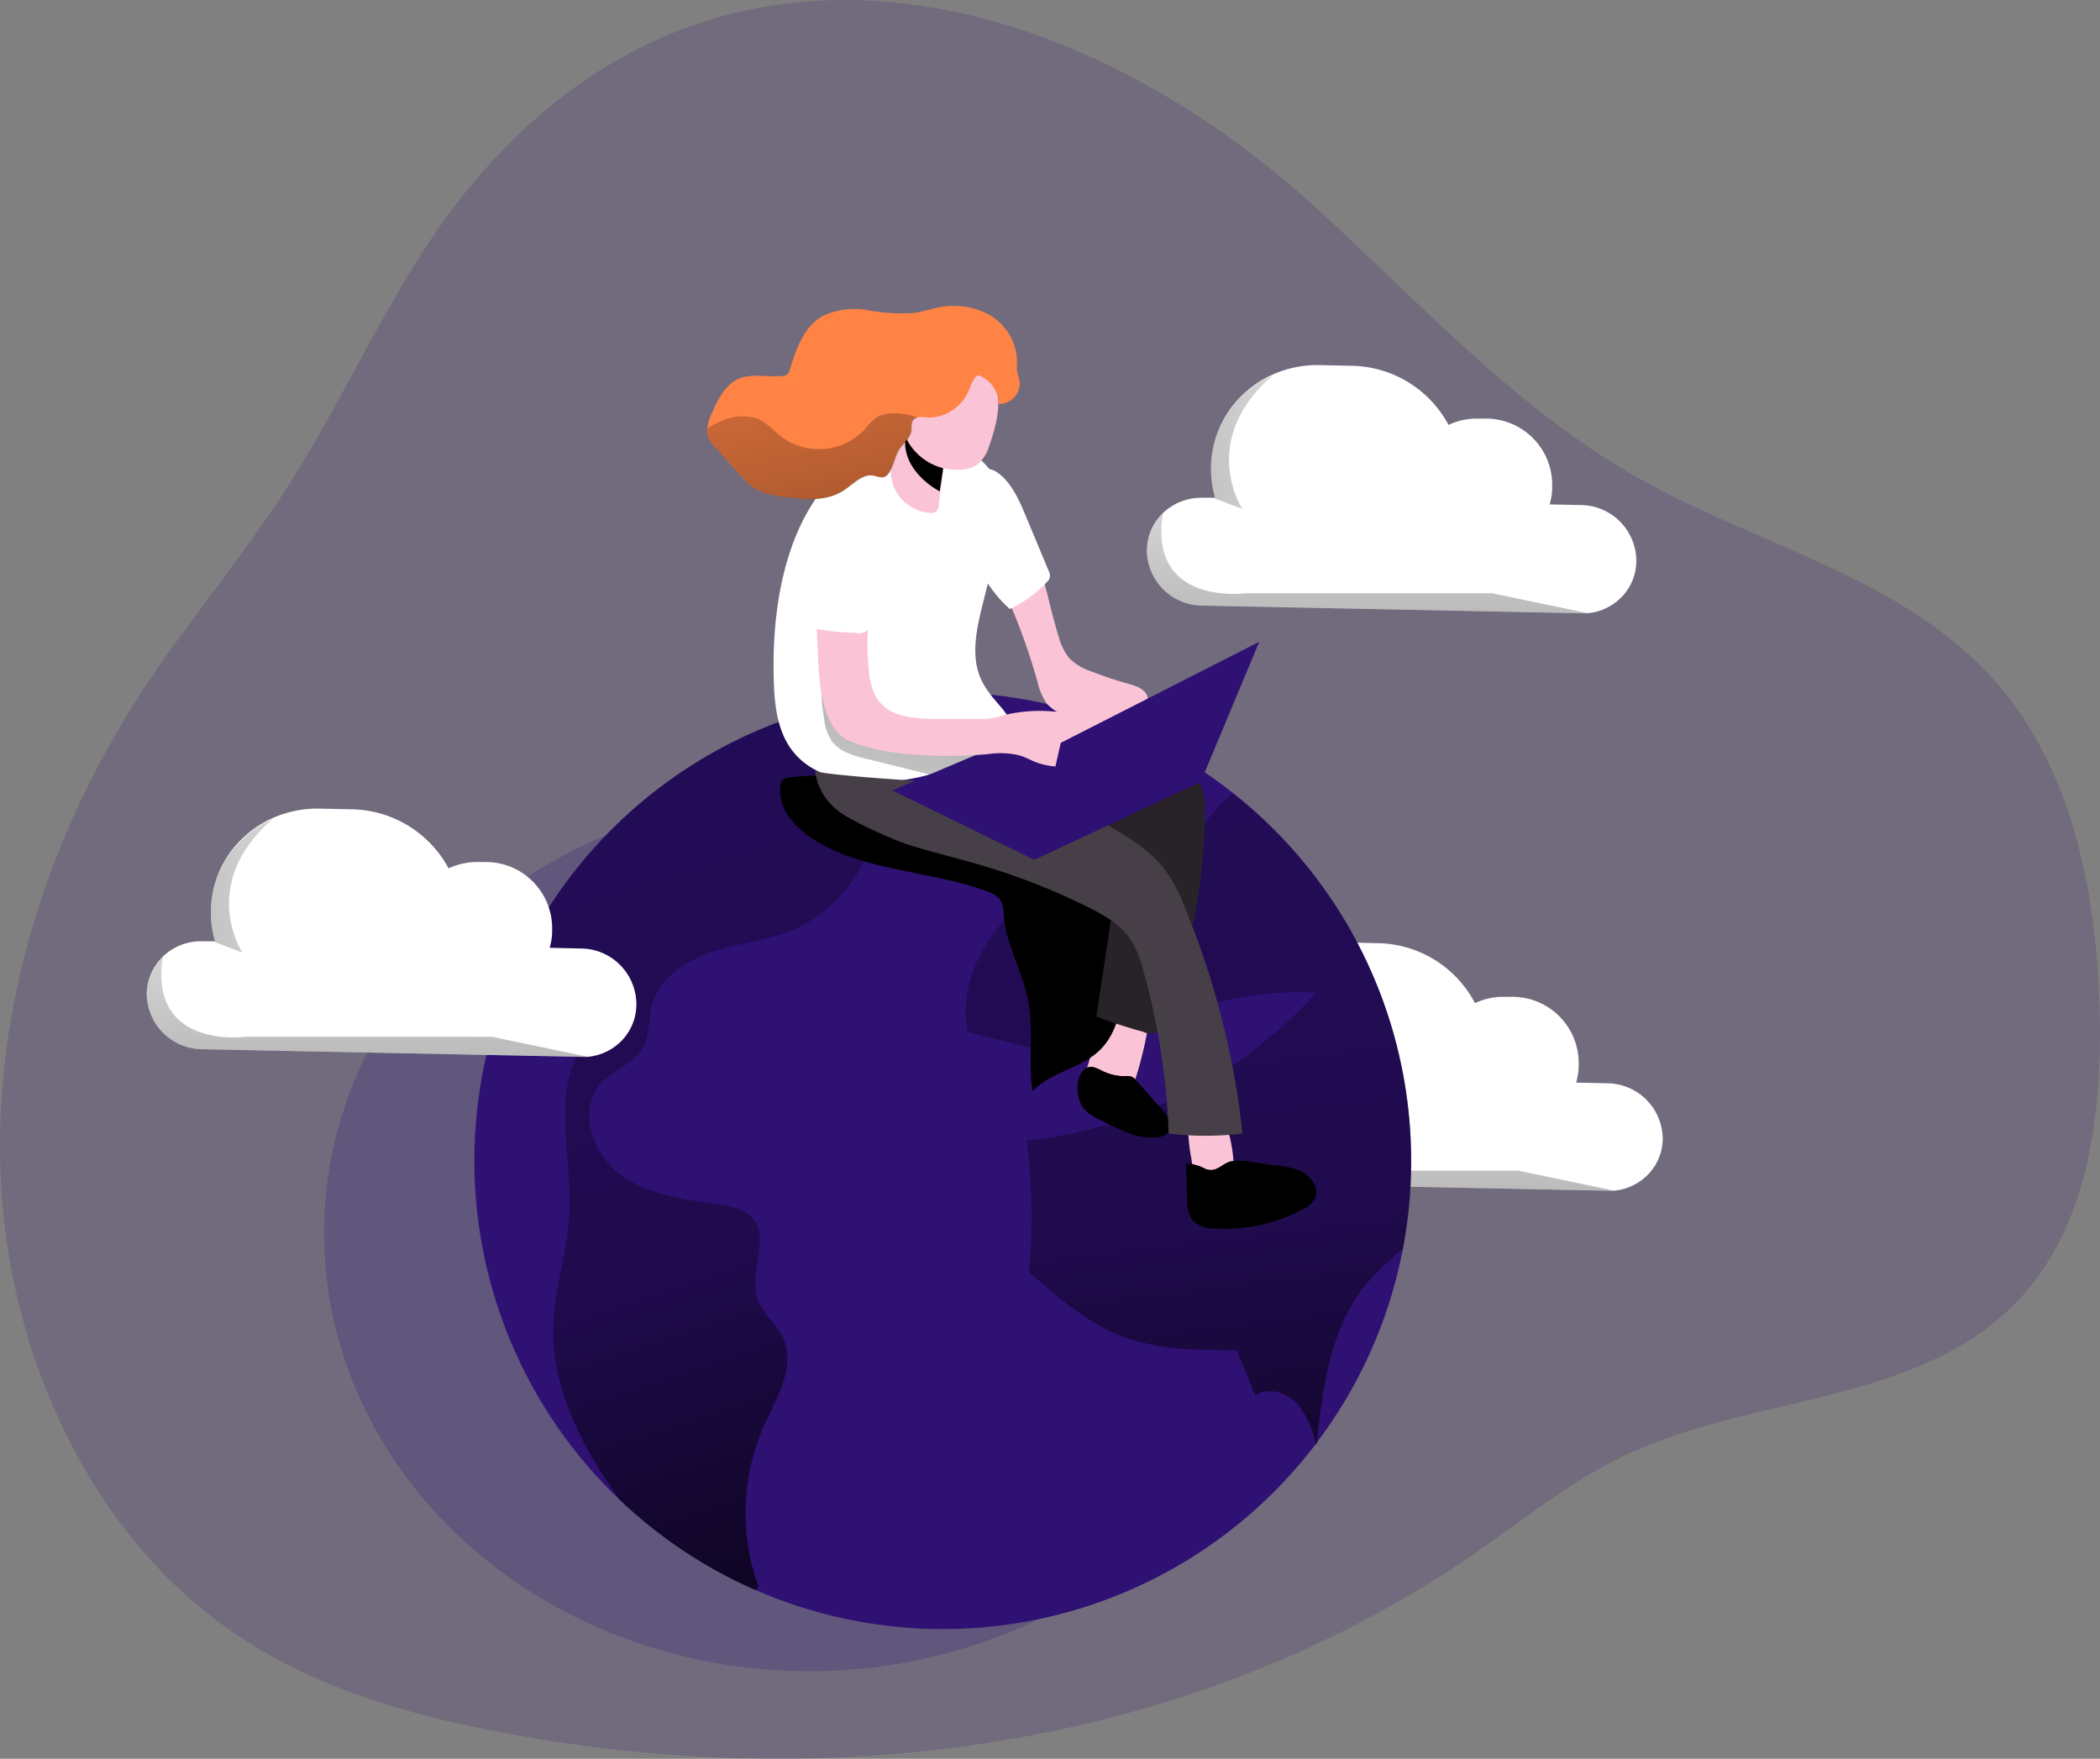 <svg xmlns="http://www.w3.org/2000/svg" xmlns:xlink="http://www.w3.org/1999/xlink" width="327.167" height="274" viewBox="0 0 327.167 274">
  <rect x="0" y="0" width="327.167" height="274" fill="#808080" stroke="none"/>
  <defs>
    <linearGradient id="linear-gradient" x1="0.535" y1="2.693" x2="0.457" y2="-1.742" gradientUnits="objectBoundingBox">
      <stop offset="0.01"/>
      <stop offset="0.13" stop-opacity="0.69"/>
      <stop offset="0.25" stop-opacity="0.322"/>
      <stop offset="1" stop-opacity="0"/>
    </linearGradient>
    <linearGradient id="linear-gradient-2" x1="-2.748" y1="1.259" x2="3.502" y2="-0.097" xlink:href="#linear-gradient"/>
    <linearGradient id="linear-gradient-3" x1="0.67" y1="1.411" x2="0.229" y2="-1.773" xlink:href="#linear-gradient"/>
    <linearGradient id="linear-gradient-4" x1="0.608" y1="1.742" x2="0.247" y2="-2.614" xlink:href="#linear-gradient"/>
    <linearGradient id="linear-gradient-5" x1="65.003" y1="0.214" x2="66.583" y2="1.247" xlink:href="#linear-gradient"/>
    <linearGradient id="linear-gradient-6" x1="44.659" y1="1.65" x2="45.314" y2="-1.164" xlink:href="#linear-gradient"/>
    <linearGradient id="linear-gradient-7" x1="18.062" y1="-0.458" x2="19.596" y2="1.916" xlink:href="#linear-gradient"/>
    <linearGradient id="linear-gradient-8" x1="1.107" y1="-1.085" x2="-0.786" y2="3.452" xlink:href="#linear-gradient"/>
    <linearGradient id="linear-gradient-9" x1="168.944" y1="-0.351" x2="170.783" y2="1.967" xlink:href="#linear-gradient"/>
    <linearGradient id="linear-gradient-10" x1="0.535" y1="2.695" x2="0.457" y2="-1.744" xlink:href="#linear-gradient"/>
    <linearGradient id="linear-gradient-11" x1="-2.746" y1="1.258" x2="3.506" y2="-0.097" xlink:href="#linear-gradient"/>
    <linearGradient id="linear-gradient-12" x1="0.535" y1="2.694" x2="0.457" y2="-1.744" xlink:href="#linear-gradient"/>
    <linearGradient id="linear-gradient-13" x1="-2.745" y1="1.259" x2="3.506" y2="-0.097" xlink:href="#linear-gradient"/>
    <linearGradient id="linear-gradient-14" x1="1.43" y1="1.994" x2="-0.71" y2="-2.009" xlink:href="#linear-gradient"/>
  </defs>
  <g id="World_wide_web_Monochromatic" data-name="World wide web_Monochromatic" transform="translate(0.007 -0.004)">
    <path id="Path_11156" data-name="Path 11156" d="M94.4,33.553C83.215,47.334,76.247,64.468,66.6,79.521c-7.134,11.248-15.838,21.32-23.091,32.52-14.459,22.306-23.186,49.5-21.593,76.669s14.269,53.994,35.4,68.869c12.972,9.144,28.323,13.484,43.59,16.3,51.4,9.512,106.729,2.188,150.652-28.145,7.539-5.208,14.756-11.082,22.937-15.03,21.01-10.154,48.263-7.8,63.495-26.444,9.168-11.225,11.189-27.277,10.88-42.247-.369-17.978-3.888-36.86-14.839-50.344-14.269-17.681-37.574-22.413-56.86-33.293-18.8-10.547-33.959-27.134-50.106-41.949C188.219.771,132.334-13.165,94.4,33.553Z" transform="translate(-21.74 -3.78)" fill="#2f1073" opacity="0.18" style="isolation: isolate"/>
    <path id="Path_11157" data-name="Path 11157" d="M251.717,157.781a8.038,8.038,0,0,1-2.533,5.874,8.43,8.43,0,0,1-5.03,2.283,6.253,6.253,0,0,1-1.058,0l-59.06-1.189a8.692,8.692,0,0,1-8.6-8.549,8.085,8.085,0,0,1,2.509-5.886,8.644,8.644,0,0,1,6.088-2.378h2.009a16.457,16.457,0,0,1-.63-4.483,15.921,15.921,0,0,1,4.97-11.581,16.467,16.467,0,0,1,4.756-3.175,17.181,17.181,0,0,1,7.229-1.427l5.018.107a17.431,17.431,0,0,1,15.089,9.346,10.214,10.214,0,0,1,4.637-.987h1.3a10.321,10.321,0,0,1,10.214,10.143v.488a9.513,9.513,0,0,1-.4,2.735l4.887.1A8.728,8.728,0,0,1,251.717,157.781Z" transform="translate(7.317 19.564)" fill="#fff"/>
    <path id="Path_11158" data-name="Path 11158" d="M244.155,162.274a6.253,6.253,0,0,1-1.058,0l-59.06-1.189a8.692,8.692,0,0,1-8.6-8.549,8.085,8.085,0,0,1,2.509-5.886c-2.378,14.59,12.9,12.5,12.9,12.5h38.37Z" transform="translate(7.317 23.228)" fill="url(#linear-gradient)"/>
    <path id="Path_11159" data-name="Path 11159" d="M188.783,149.448l-4.292-1.629a16.456,16.456,0,0,1-.63-4.483,15.921,15.921,0,0,1,4.97-11.581,16.468,16.468,0,0,1,4.756-3.175C181.708,138.758,188.783,149.448,188.783,149.448Z" transform="translate(8.909 19.812)" fill="url(#linear-gradient-2)"/>
    <ellipse id="Ellipse_282" data-name="Ellipse 282" cx="75.552" cy="68.239" rx="75.552" ry="68.239" transform="translate(50.488 123.886)" fill="#2f1073" opacity="0.23" style="isolation: isolate"/>
    <path id="Path_11160" data-name="Path 11160" d="M229.835,167.452a72.686,72.686,0,0,1-14.685,43.9h0l-.155.214a72.972,72.972,0,1,1,14.839-44.113Z" transform="translate(-9.991 13.365)" fill="#2f1073"/>
    <path id="Path_11161" data-name="Path 11161" d="M132.232,131.418c-4.007,1.653-8.43,2.045-12.544,3.4s-8.24,4.09-9.3,8.323c-.547,2.128-.262,4.495-1.308,6.421-1.391,2.592-4.649,3.567-6.623,5.707-3.757,4.138-1.284,11.236,3.306,14.435s10.452,3.686,15.945,4.625a7.55,7.55,0,0,1,4.114,1.629c3.2,3.056-.345,8.585,1.011,12.794.761,2.378,3.008,4.007,4.031,6.29,1.962,4.352-1.011,9.156-2.973,13.508A33.555,33.555,0,0,0,127,233.664a4.9,4.9,0,0,1-.452.559,73.5,73.5,0,0,1-21.177-14.1c-6.028-8.454-10.8-17.669-10.3-27.8.273-5.493,2.1-10.8,2.449-16.266.571-8.882-2.64-18.525,1.712-26.278,2.378-4.292,7.015-9,4.423-13.163-4.578.666-9.512.773-13.71-.82A73.007,73.007,0,0,1,144.86,95.2C149.378,108.113,145.787,125.711,132.232,131.418Z" transform="translate(-8.844 13.502)" fill="url(#linear-gradient-3)"/>
    <path id="Path_11162" data-name="Path 11162" d="M217.66,164.937a72.83,72.83,0,0,1-1.3,13.757,49.489,49.489,0,0,0-5.434,5.149c-5.767,6.754-7.015,16.123-7.955,24.97h0a1.755,1.755,0,0,1-.059.559.481.481,0,0,0-.1-.345,14.685,14.685,0,0,0-2.889-6.219c-1.641-1.772-4.554-2.652-6.552-1.26q-1.427-3.567-2.866-7.075c-5.945,0-12.081,0-17.669-2.1s-10.214-6.135-14.685-10.071a98.225,98.225,0,0,0-.38-20.475A71.057,71.057,0,0,0,202.9,138.743a51.557,51.557,0,0,0-29.726,7.669c-1.9,1.189-3.829,2.521-6.052,2.711a13.079,13.079,0,0,1-4.162-.571l-14.376-3.65c-1.8-9.251,4.613-18.537,12.854-23.115,6.183-3.424,13.686-2.759,19.619-5.755,4.067-2.045,5.256-5.624,8.811-8.252h.071a72.841,72.841,0,0,1,27.717,57.157Z" transform="translate(2.184 15.88)" fill="url(#linear-gradient-4)"/>
    <path id="Path_11163" data-name="Path 11163" d="M164.327,145.154c-.428,1.4-.832,3.044,0,4.221a3.567,3.567,0,0,0,1.558,1.106,4.269,4.269,0,0,0,4.435-.464,5.755,5.755,0,0,0,1.344-2.521,58.63,58.63,0,0,0,2.378-10.475,1.89,1.89,0,0,0,0-1,1.7,1.7,0,0,0-.844-.761c-1.891-1.011-4.851-1.819-5.945.416C165.908,138.555,165.278,142.11,164.327,145.154Z" transform="translate(5.125 20.883)" fill="#fbc4d6"/>
    <path id="Path_11164" data-name="Path 11164" d="M170.218,145.019a2.664,2.664,0,0,1,1.189.107,2.093,2.093,0,0,1,.666.583l4.1,4.6c.8.892,1.629,2.117,1.07,3.175a2.378,2.378,0,0,1-1.76,1.046,10.428,10.428,0,0,1-5.755-1.13c-1.26-.547-2.509-1.189-3.734-1.784a6.16,6.16,0,0,1-2.319-1.831c-.939-1.427-1.189-4.851.452-5.945.844-.535,1.581-.155,2.378.214A7.907,7.907,0,0,0,170.218,145.019Z" transform="translate(4.953 22.647)" fill="#2f1073"/>
    <path id="Path_11165" data-name="Path 11165" d="M184.5,157.839a1.76,1.76,0,0,1-.083.785,1.558,1.558,0,0,1-.594.583,5.089,5.089,0,0,1-2.64.892,3.068,3.068,0,0,1-2.485-1.118,5.113,5.113,0,0,1-.773-2.295,26.7,26.7,0,0,1-.511-5.327.737.737,0,0,1,.7-.88c1.474-.309,4.411-1.082,5.16.725a21,21,0,0,1,1.225,6.635Z" transform="translate(7.687 23.87)" fill="#fbc4d6"/>
    <path id="Path_11166" data-name="Path 11166" d="M190.792,156.563a14.03,14.03,0,0,1,3.722.713,4.625,4.625,0,0,1,2.711,2.485,2.568,2.568,0,0,1,.083,1.784,3.841,3.841,0,0,1-2.021,1.914,25.779,25.779,0,0,1-13.769,2.961,4.756,4.756,0,0,1-3.341-1.189,5.232,5.232,0,0,1-.88-3.341l-.166-5.589a6.956,6.956,0,0,1,3.068.868c1.76.595,2.449-.832,3.9-1.189C185.988,155.54,188.866,156.373,190.792,156.563Z" transform="translate(7.637 24.968)" fill="#2f1073"/>
    <path id="Path_11167" data-name="Path 11167" d="M170.218,145.019a2.664,2.664,0,0,1,1.189.107,2.093,2.093,0,0,1,.666.583l4.1,4.6c.8.892,1.629,2.117,1.07,3.175a2.378,2.378,0,0,1-1.76,1.046,10.428,10.428,0,0,1-5.755-1.13c-1.26-.547-2.509-1.189-3.734-1.784a6.16,6.16,0,0,1-2.319-1.831c-.939-1.427-1.189-4.851.452-5.945.844-.535,1.581-.155,2.378.214A7.907,7.907,0,0,0,170.218,145.019Z" transform="translate(4.953 22.647)" fill="url(#linear-gradient-5)"/>
    <path id="Path_11168" data-name="Path 11168" d="M190.792,156.563a14.03,14.03,0,0,1,3.722.713,4.625,4.625,0,0,1,2.711,2.485,2.568,2.568,0,0,1,.083,1.784,3.841,3.841,0,0,1-2.021,1.914,25.779,25.779,0,0,1-13.769,2.961,4.756,4.756,0,0,1-3.341-1.189,5.232,5.232,0,0,1-.88-3.341l-.166-5.589a6.956,6.956,0,0,1,3.068.868c1.76.595,2.449-.832,3.9-1.189C185.988,155.54,188.866,156.373,190.792,156.563Z" transform="translate(7.637 24.968)" fill="url(#linear-gradient-6)"/>
    <path id="Path_11169" data-name="Path 11169" d="M133.109,105.552a37.694,37.694,0,0,0-7.681.119,1.95,1.95,0,0,0-.939.3,1.665,1.665,0,0,0-.523,1.189c-.357,3.448,2.378,6.445,5.327,8.264,7.978,4.946,18.038,4.756,26.849,7.99a4.043,4.043,0,0,1,2.128,1.391,5.006,5.006,0,0,1,.523,2.378c.392,4.649,2.973,8.835,3.829,13.412s-.059,9.37.642,13.983c2.889-3.08,7.812-3.567,10.7-6.611,2.711-2.806,3.246-6.992,3.65-10.868l1.094-10.63a3.258,3.258,0,0,0-1.926-3.853C163.774,114.209,148.531,106.884,133.109,105.552Z" transform="translate(-2.42 15.432)" fill="url(#linear-gradient-7)"/>
    <path id="Path_11170" data-name="Path 11170" d="M180.66,105.711a6.766,6.766,0,0,1,3.222,1.629,6.516,6.516,0,0,1,1.189,4.471,90.688,90.688,0,0,1-6.29,32.96,2.271,2.271,0,0,1-3.317,1.772,74.908,74.908,0,0,1-7.3-2.378l3.234-21.4a2.972,2.972,0,0,0-.1-1.8,2.9,2.9,0,0,0-.975-1,86,86,0,0,0-11.653-7.134c-3.246-1.641-6.968-3.567-7.848-7.039a3.864,3.864,0,0,1,.642-3.508,5.72,5.72,0,0,1,1.784-1.189c2.152-1.058,4.863-2.378,7.336-2.164,1.986.2,2.747,1.344,4.4,2.188C169.578,103.4,175.678,104.261,180.66,105.711Z" transform="translate(2.632 14.203)" fill="#282328"/>
    <path id="Path_11171" data-name="Path 11171" d="M158.972,78.193c1.593,4.388,2.378,9.037,3.781,13.472a8.668,8.668,0,0,0,1.617,3.222,8.918,8.918,0,0,0,3.567,2.093q2.794,1.082,5.684,1.891c1.284.345,2.818.939,2.961,2.247a2.378,2.378,0,0,1-.262,1.26,5.945,5.945,0,0,1-4.946,3.032,16,16,0,0,1-5.945-.975,8.93,8.93,0,0,1-4.566-2.461,9.667,9.667,0,0,1-1.463-3.448,98.107,98.107,0,0,0-8.074-19.952,22.592,22.592,0,0,1-2.378-5.351c-.785-3.282-.8-11.058,2.592-8.2C154.275,67.325,157.771,74.935,158.972,78.193Z" transform="translate(2.228 7.679)" fill="#fbc4d6"/>
    <path id="Path_11172" data-name="Path 11172" d="M150.807,112.509a48.325,48.325,0,0,0,5.838-2.723c7.134-3.948,1.3-5.886-1.082-10.63-1.7-3.365-1.011-7.4-.131-11.046,1.558-6.421,3.638-13.079,2.14-19.488a7.491,7.491,0,0,0-1.189-2.9,8.193,8.193,0,0,0-1.5-1.439,16.171,16.171,0,0,0-5.113-2.984c-3.567-1.189-7.61-.321-11,1.379-13.317,6.682-16.159,23.555-15.624,37.051.143,3.745.725,7.705,3.139,10.571s5.826,3.96,9.322,4.388a31.759,31.759,0,0,0,15.2-2.176Z" transform="translate(-2.579 6.989)" fill="#fff"/>
    <path id="Path_11173" data-name="Path 11173" d="M129.766,99.051a8,8,0,0,0,1.189,3.567c1.189,1.677,3.377,2.295,5.386,2.782l9.049,2.235a11.891,11.891,0,0,0,3.4.511c2.473-.119,4.6-1.7,6.564-3.222a5.03,5.03,0,0,0,1.284-1.272c-4.994-.476-9.976-.975-14.946-1.7-2.925-.428-6.017-1.023-8.169-3.032a10.25,10.25,0,0,1-2.473-3.912c-.357-.916-.523-3.246-1.558-3.448a26.778,26.778,0,0,0,.273,7.491Z" transform="translate(-1.396 12.814)" fill="url(#linear-gradient-8)"/>
    <path id="Path_11174" data-name="Path 11174" d="M145.906,72.62a1.415,1.415,0,0,1-.416,1,1.284,1.284,0,0,1-.82.166,6.528,6.528,0,0,1-6.112-7.717,32.892,32.892,0,0,1,1.046-3.329c.63-2.235.523-4.756,1.938-6.6a73.919,73.919,0,0,0,4.185,8.157,4.423,4.423,0,0,1,.785,3.722Z" transform="translate(0.324 6.118)" fill="#fbc4d6"/>
    <path id="Path_11175" data-name="Path 11175" d="M146.253,66.229l-.535,3.567s-6.124-3.032-5.327-8.656S146.253,66.229,146.253,66.229Z" transform="translate(0.678 6.754)" fill="url(#linear-gradient-9)"/>
    <path id="Path_11176" data-name="Path 11176" d="M153.578,64.843a5.648,5.648,0,0,1-1.9,2.9,4.281,4.281,0,0,1-1.451.63,8.787,8.787,0,0,1-9.358-4.364,12.854,12.854,0,0,1-.5-10.7,7.5,7.5,0,0,1,3.567-4.411,6.124,6.124,0,0,1,5.755.678A14.019,14.019,0,0,1,154.7,55.9C155.564,58.505,154.47,62.358,153.578,64.843Z" transform="translate(0.511 4.668)" fill="#fbc4d6"/>
    <path id="Path_11177" data-name="Path 11177" d="M182.524,119.57A23.175,23.175,0,0,1,186.092,126a128.013,128.013,0,0,1,9.025,35.3,46.5,46.5,0,0,1-11.5,0,107.682,107.682,0,0,0-3.936-25.327,16.362,16.362,0,0,0-2.081-5.018c-1.7-2.461-4.495-3.888-7.134-5.22a105.207,105.207,0,0,0-19.274-7.134c-2.806-.773-5.636-1.486-8.395-2.378-2.319-.785-8.823-3.662-10.7-5.22a9.168,9.168,0,0,1-3.567-6.242c0,.618,18.121,1.855,19.417,1.712,4.364-.464,9.512-2.961,13.817-1.189,3.365,1.379,6.445,4.257,9.512,6.242C175,113.863,179.54,116.122,182.524,119.57Z" transform="translate(-1.551 15.29)" fill="#473f47"/>
    <path id="Path_11178" data-name="Path 11178" d="M139.016,116.117,116.9,105.309l25.933-11,22.128,9.667Z" transform="translate(22.1 17.828)" fill="#2f1073"/>
    <path id="Path_11179" data-name="Path 11179" d="M128.982,74.64a9,9,0,0,1-.155,1.189c-.654,6.088-.059,12.057.166,18.109.143,3.745.63,10.88,4.613,12.794,7.443,3.567,21.807,2.212,21.807,2.212a12.651,12.651,0,0,1,5.006.2c.892.273,1.712.737,2.58,1.07,3.139,1.189,6.647.595,9.952,0a4.257,4.257,0,0,0,1.617-.535,2.937,2.937,0,0,0,.273-4.114,7.55,7.55,0,0,0-4-2.2,23.638,23.638,0,0,0-12.913-.5,14.413,14.413,0,0,1-1.665.452,11.212,11.212,0,0,1-2,.143h-5.065c-5.826,0-11.32.071-12.2-6.742a37,37,0,0,1-.19-7.61c.345-4.578,1.546-9.12,1.3-13.7a9.084,9.084,0,0,0-1.058-4.162,4.233,4.233,0,0,0-3.5-2.212,4.364,4.364,0,0,0-3.567,2.378A9.513,9.513,0,0,0,128.982,74.64Z" transform="translate(-1.551 8.556)" fill="#fbc4d6"/>
    <path id="Path_11180" data-name="Path 11180" d="M170.553,84.1,139.638,99.831,135.5,118.047l25.945-12.14Z" transform="translate(25.617 15.898)" fill="#2f1073"/>
    <path id="Path_11181" data-name="Path 11181" d="M159.836,59.152a4.97,4.97,0,0,0-1.189-3.08,5.255,5.255,0,0,0-1.308-1.094c-.69-.4-.856-.44-1.308.214-.583.844-.773,1.831-1.308,2.711a6.932,6.932,0,0,1-2.378,2.378,6.445,6.445,0,0,1-3.662.963,5.173,5.173,0,0,0-1.546,0,1.189,1.189,0,0,0-.82.595,3.971,3.971,0,0,0-.131,1.367c-.107,1.189-1.284,2.033-1.938,3.068s-.844,2.568-1.629,3.674a1.534,1.534,0,0,1-.583.523c-.559.238-1.189-.071-1.772-.178-1.724-.3-3.115,1.308-4.59,2.283-2.961,1.95-6.837,1.451-10.333.868a10.285,10.285,0,0,1-3.091-.88,10.416,10.416,0,0,1-2.77-2.378c-1.3-1.427-2.58-2.877-3.853-4.328a5.006,5.006,0,0,1-1.106-1.629,2.925,2.925,0,0,1-.107-1.32,7.979,7.979,0,0,1,.725-2.378c.927-2.081,2.009-4.34,4.1-5.279s4.566-.238,6.873-.476a1.367,1.367,0,0,0,.785-.25,1.712,1.712,0,0,0,.38-.725c.963-3.2,2.164-6.671,5.042-8.323a11.546,11.546,0,0,1,7.134-.939,28.168,28.168,0,0,0,7.265.416c1.189-.19,2.378-.583,3.567-.82a11.641,11.641,0,0,1,8.181,1.189,8.632,8.632,0,0,1,4.209,7.027,9.846,9.846,0,0,0,0,1.677c.083.523.309,1.034.392,1.558a3.222,3.222,0,0,1-3.234,3.567Z" transform="translate(-4.225 3.796)" fill="#ff8345"/>
    <path id="Path_11182" data-name="Path 11182" d="M128.049,78.222a52.426,52.426,0,0,0-.119,10.131,1.451,1.451,0,0,0,.214.832,1.474,1.474,0,0,0,.975.476,33.139,33.139,0,0,0,5.838.559,1.962,1.962,0,0,0,2.545-1.629c1.07-4.471,2.128-8.942,2.937-13.472.321-1.819.547-3.864-.547-5.339-1.581-2.14-5.85-2.378-7.907-.82C129.5,70.874,128.441,75.345,128.049,78.222Z" transform="translate(-1.7 8.351)" fill="#fff"/>
    <path id="Path_11183" data-name="Path 11183" d="M157.611,73.021l3.365,8.062a1.736,1.736,0,0,1,.19,1.023,1.617,1.617,0,0,1-.476.749,19.393,19.393,0,0,1-5.755,4.185,20.1,20.1,0,0,1-4.756-6.349c-1.118-2.866-.868-6.052-.535-9.108.2-1.938.131-8.169,3.424-5.755C155.364,67.48,156.577,70.536,157.611,73.021Z" transform="translate(2.388 7.845)" fill="#fff"/>
    <path id="Path_11184" data-name="Path 11184" d="M117.237,140.242a8.085,8.085,0,0,1-2.521,5.874,8.466,8.466,0,0,1-5.03,2.283,10.342,10.342,0,0,1-1.058,0l-59.06-1.189a8.7,8.7,0,0,1-8.609-8.561,8.085,8.085,0,0,1,2.521-5.874,8.525,8.525,0,0,1,6.088-2.378h2.009a16.1,16.1,0,0,1-.63-4.495,15.909,15.909,0,0,1,4.97-11.581,16.266,16.266,0,0,1,4.756-3.163,17.146,17.146,0,0,1,7.229-1.427l5.018.107a17.467,17.467,0,0,1,15.065,9.2,10.535,10.535,0,0,1,4.637-.987h1.3a10.333,10.333,0,0,1,10.2,10.154v.488a9.311,9.311,0,0,1-.392,2.723l4.887.107A8.7,8.7,0,0,1,117.237,140.242Z" transform="translate(-18.105 16.248)" fill="#fff"/>
    <path id="Path_11185" data-name="Path 11185" d="M109.687,144.734a10.356,10.356,0,0,1-1.058,0l-59.06-1.189a8.7,8.7,0,0,1-8.609-8.561,8.085,8.085,0,0,1,2.521-5.874c-2.319,14.578,12.9,12.5,12.9,12.5h38.37Z" transform="translate(-18.105 19.912)" fill="url(#linear-gradient-10)"/>
    <path id="Path_11186" data-name="Path 11186" d="M54.271,131.908l-4.281-1.629a16.1,16.1,0,0,1-.63-4.495A15.909,15.909,0,0,1,54.33,114.2a16.265,16.265,0,0,1,4.756-3.163C47.232,121.218,54.271,131.908,54.271,131.908Z" transform="translate(-16.517 16.496)" fill="url(#linear-gradient-11)"/>
    <path id="Path_11187" data-name="Path 11187" d="M248.253,82.12a8.062,8.062,0,0,1-2.533,5.874,8.5,8.5,0,0,1-5.042,2.283,6.2,6.2,0,0,1-1.058,0l-59.048-1.189A8.692,8.692,0,0,1,172,80.61a8.086,8.086,0,0,1,2.509-5.945,8.68,8.68,0,0,1,6.1-2.378h2a16.455,16.455,0,0,1-.63-4.483,15.921,15.921,0,0,1,4.97-11.581,16.361,16.361,0,0,1,4.756-3.175,17.111,17.111,0,0,1,7.229-1.427l5.018.107A17.431,17.431,0,0,1,219,60.943a10.25,10.25,0,0,1,4.637-.987h1.3A10.321,10.321,0,0,1,235.15,70.1v.488a9.513,9.513,0,0,1-.4,2.735l4.887.1A8.728,8.728,0,0,1,248.253,82.12Z" transform="translate(6.667 5.262)" fill="#fff"/>
    <path id="Path_11188" data-name="Path 11188" d="M240.691,86.612a6.194,6.194,0,0,1-1.058,0l-59.048-1.189A8.692,8.692,0,0,1,172,76.945,8.085,8.085,0,0,1,174.509,71c-2.378,14.59,12.9,12.5,12.9,12.5h38.37Z" transform="translate(6.667 8.927)" fill="url(#linear-gradient-12)"/>
    <path id="Path_11189" data-name="Path 11189" d="M185.293,73.788,181,72.159a16.456,16.456,0,0,1-.63-4.483,15.921,15.921,0,0,1,4.97-11.581A16.361,16.361,0,0,1,190.1,52.92C178.254,63.1,185.293,73.788,185.293,73.788Z" transform="translate(8.249 5.509)" fill="url(#linear-gradient-13)"/>
    <path id="Path_11190" data-name="Path 11190" d="M147.221,58.606a1.189,1.189,0,0,0-.82.595,3.972,3.972,0,0,0-.131,1.367c-.107,1.189-1.284,2.033-1.938,3.068s-.844,2.568-1.629,3.674a1.534,1.534,0,0,1-.583.523c-.559.238-1.189-.071-1.772-.178-1.724-.3-3.115,1.308-4.59,2.283-2.961,1.95-6.837,1.451-10.333.868a10.286,10.286,0,0,1-3.175-.9,10.416,10.416,0,0,1-2.77-2.378c-1.3-1.427-2.58-2.878-3.853-4.328a5.006,5.006,0,0,1-1.106-1.629,2.925,2.925,0,0,1-.107-1.32,14.757,14.757,0,0,1,1.724-.892,8,8,0,0,1,5.945-.654c1.593.618,2.723,2.033,4.09,3.044a9.81,9.81,0,0,0,12.651-1.189,10.9,10.9,0,0,1,2.093-2.093C142.334,57.69,145.211,57.809,147.221,58.606Z" transform="translate(-4.225 6.458)" fill="url(#linear-gradient-14)"/>
  </g>
</svg>
